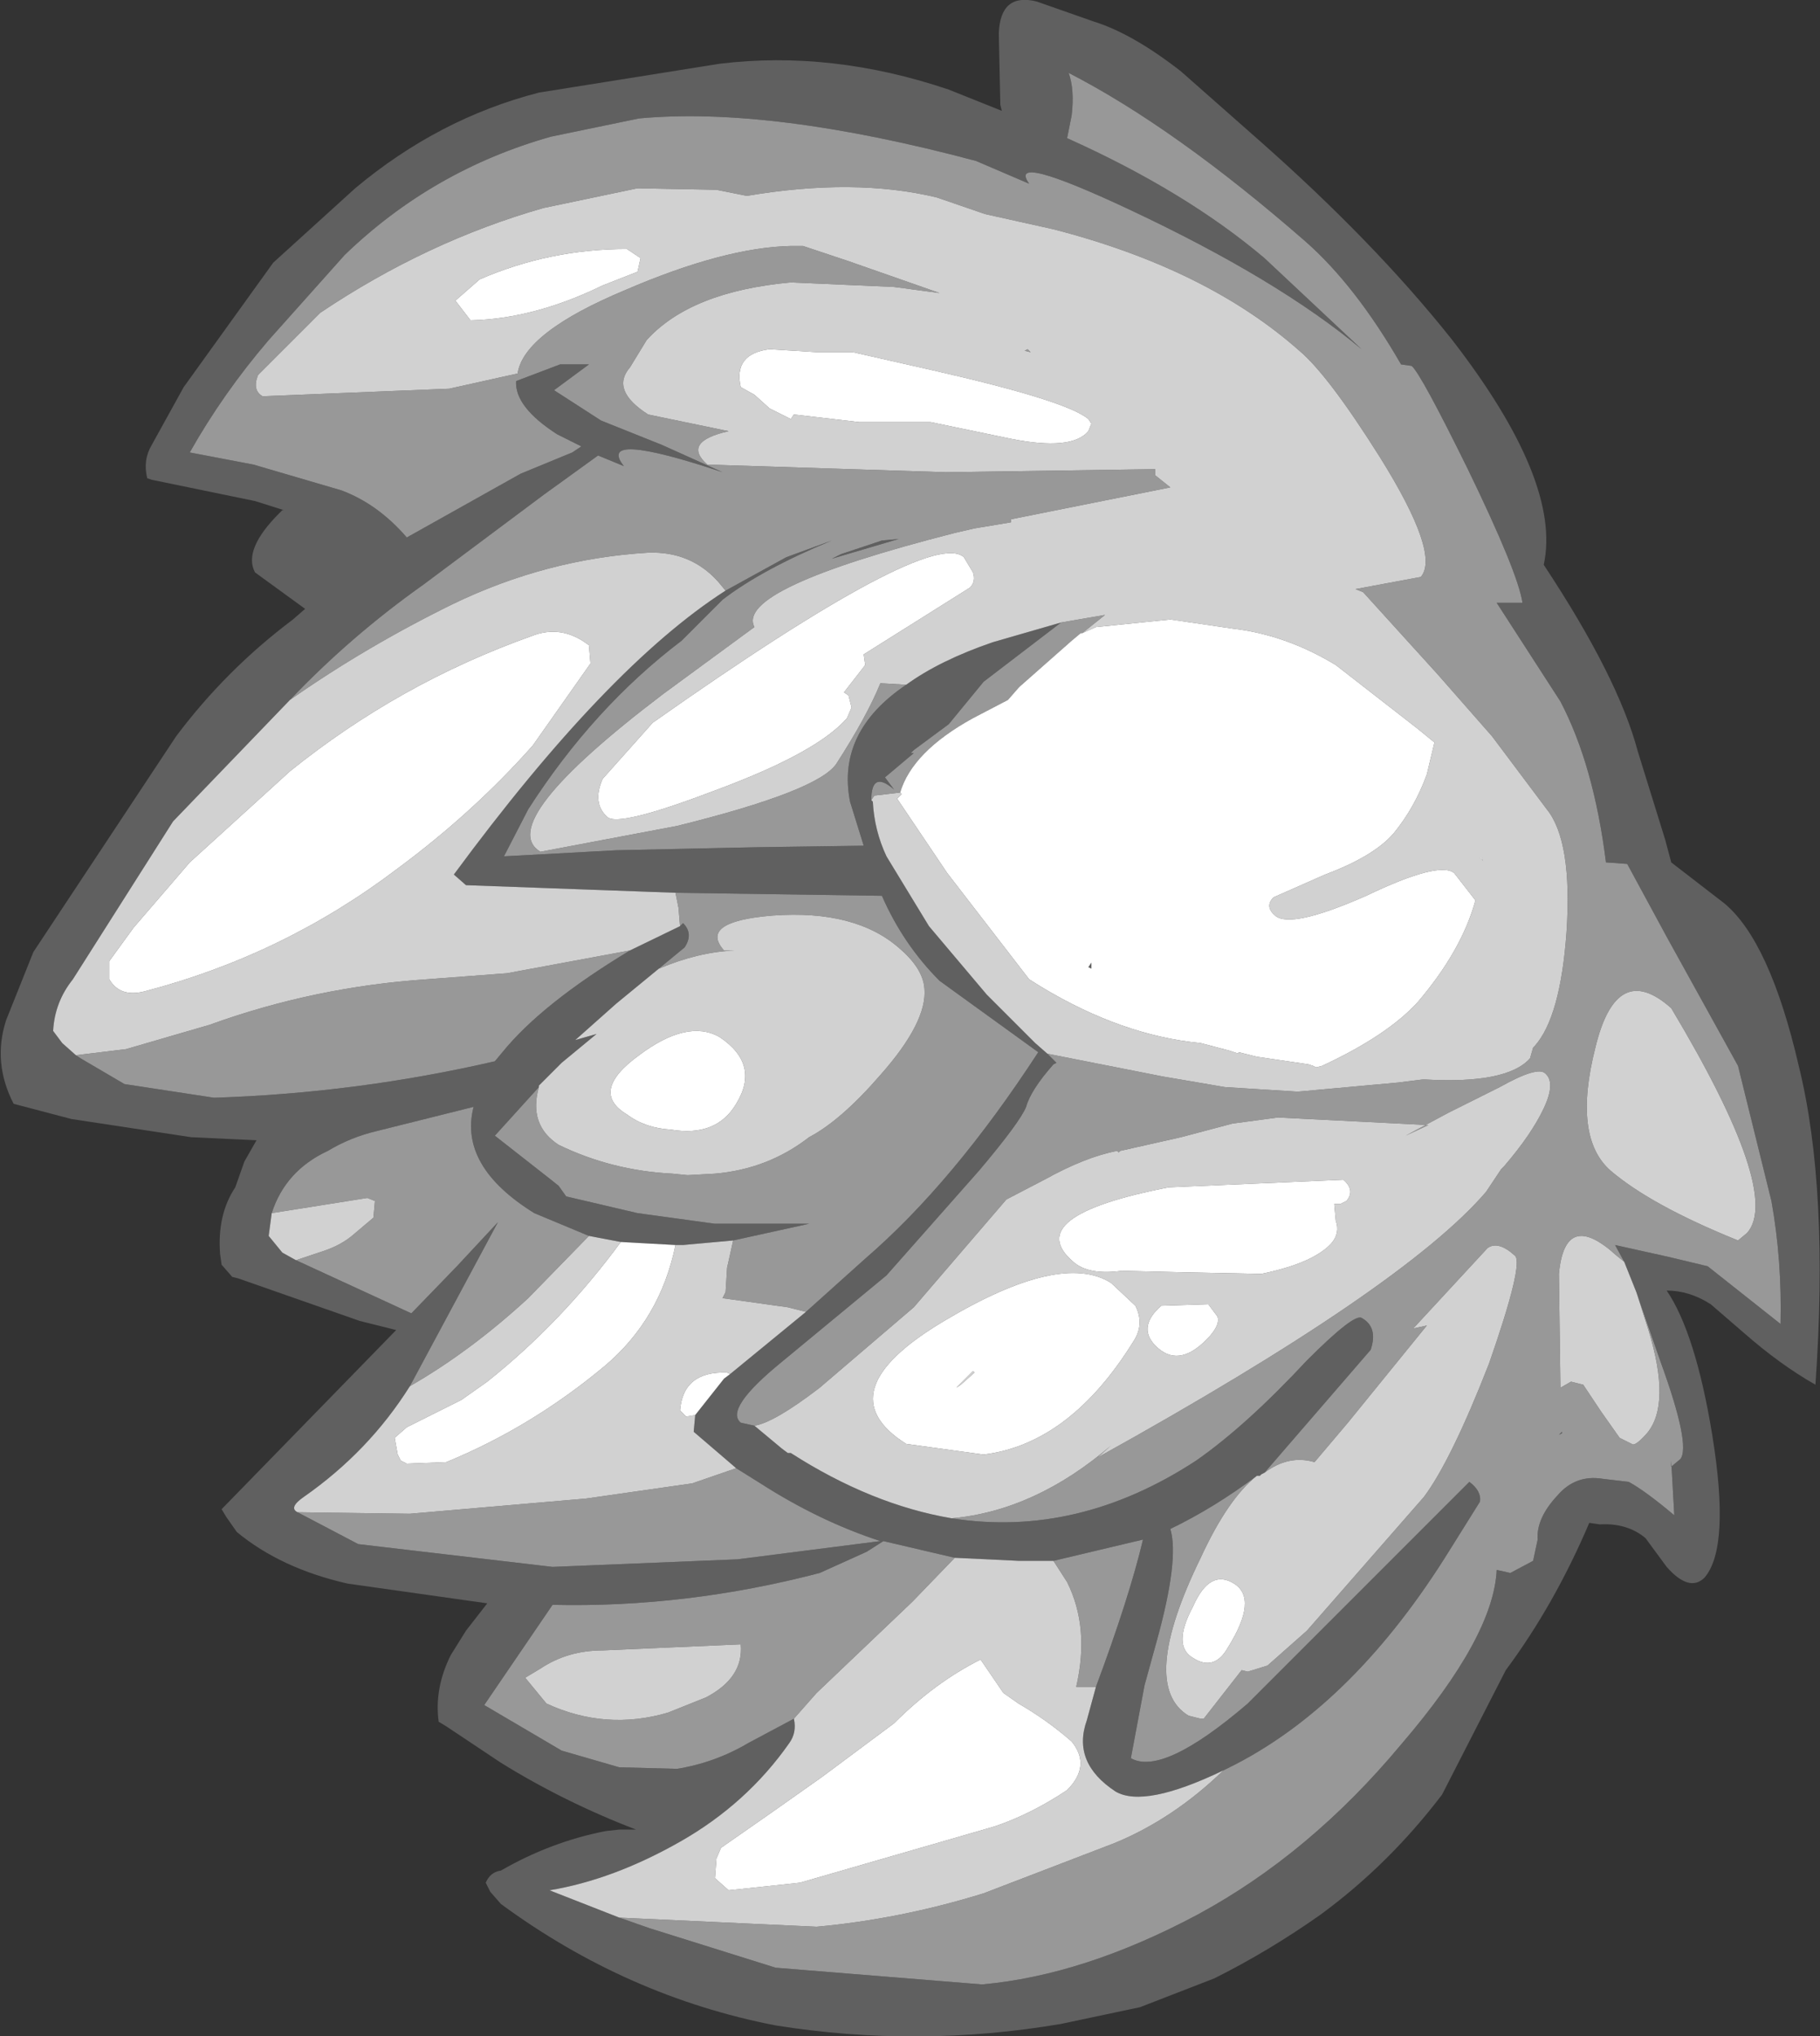 <?xml version="1.0" encoding="UTF-8" standalone="no"?>
<svg xmlns:ffdec="https://www.free-decompiler.com/flash" xmlns:xlink="http://www.w3.org/1999/xlink" ffdec:objectType="shape" height="67.05px" width="59.95px" xmlns="http://www.w3.org/2000/svg">
  <rect width="100%" height="100%" fill="#333333" stroke="none"/>
  <g transform="matrix(1.0, 0.0, 0.0, 1.0, 55.15, 29.5)">
    <path d="M-25.3 -6.95 Q-24.2 -7.75 -22.45 -8.35 L-20.2 -9.0 -22.75 -7.05 -23.9 -5.65 -25.05 -4.8 -25.15 -4.7 -25.05 -4.7 -26.0 -3.9 -25.7 -3.5 Q-26.45 -4.15 -26.45 -3.15 L-26.4 -3.1 Q-26.35 -2.15 -25.95 -1.3 L-24.55 1.0 -22.65 3.25 -21.05 4.85 -20.65 5.2 -20.35 5.5 -20.45 5.55 Q-21.2 6.4 -21.35 6.95 -21.55 7.45 -22.9 9.05 L-25.95 12.5 -29.4 15.35 Q-31.3 16.9 -30.75 17.35 L-30.3 17.45 -29.4 18.2 -29.2 18.35 -29.1 18.35 Q-26.45 20.05 -23.8 20.5 -19.65 21.15 -15.75 18.6 -14.1 17.45 -12.1 15.3 -10.55 13.75 -10.3 13.9 -9.75 14.2 -10.0 14.95 L-13.5 19.0 -13.6 19.05 -13.65 19.1 -13.75 19.1 Q-15.15 20.15 -16.6 20.85 -16.3 21.85 -17.05 24.55 L-17.45 26.0 -17.9 28.4 Q-16.85 29.0 -14.05 26.6 L-11.7 24.25 -6.75 19.3 Q-6.35 19.6 -6.4 19.95 L-7.4 21.55 Q-10.5 26.55 -14.45 28.6 L-14.85 28.8 Q-17.45 30.05 -18.4 29.5 -19.85 28.55 -19.35 27.15 L-19.05 26.05 Q-17.95 23.1 -17.5 21.2 L-20.45 21.9 -21.6 21.9 -23.7 21.8 -26.05 21.25 -26.6 21.6 -28.15 22.3 Q-32.55 23.45 -36.95 23.35 L-39.2 26.65 -36.65 28.15 -34.75 28.7 -32.85 28.75 Q-31.6 28.55 -30.5 27.9 L-29.0 27.1 Q-28.9 27.55 -29.15 27.9 -30.55 29.9 -32.75 31.15 -34.95 32.4 -37.05 32.75 L-34.75 33.65 -33.75 34.0 -29.6 35.3 -22.8 35.85 Q-19.45 35.55 -15.7 33.55 -12.0 31.55 -9.0 27.95 -5.95 24.4 -5.85 22.2 L-5.4 22.3 -4.65 21.9 -4.5 21.2 Q-4.55 20.5 -3.85 19.75 -3.25 19.05 -2.35 19.2 L-1.5 19.3 Q-0.95 19.6 0.0 20.4 L-0.1 18.6 -0.1 18.8 0.2 18.55 Q0.55 18.1 -0.45 15.35 L-1.25 13.05 -1.65 12.05 -1.95 11.5 -0.15 11.9 1.1 12.2 3.5 14.1 Q3.55 12.0 3.2 10.05 L2.1 5.6 -0.25 1.35 -1.55 -1.05 -2.25 -1.1 Q-2.65 -4.3 -3.75 -6.4 L-5.85 -9.65 -5.0 -9.65 Q-5.15 -10.65 -6.8 -14.05 -8.35 -17.2 -8.65 -17.45 L-9.0 -17.5 Q-10.5 -20.1 -12.15 -21.55 -16.45 -25.3 -19.95 -27.1 -19.75 -26.55 -19.85 -25.7 L-20.0 -24.95 Q-16.1 -23.2 -13.5 -21.0 L-10.3 -18.0 Q-13.05 -20.3 -17.95 -22.6 -22.0 -24.5 -21.25 -23.45 L-23.0 -24.2 Q-29.75 -26.0 -34.1 -25.6 L-37.0 -25.0 Q-40.9 -23.9 -43.8 -21.1 L-46.3 -18.3 Q-47.8 -16.55 -48.9 -14.6 L-46.8 -14.2 -43.9 -13.35 Q-42.7 -12.9 -41.75 -11.8 L-38.0 -13.9 -36.3 -14.6 -36.0 -14.8 -36.8 -15.2 Q-38.2 -16.1 -38.15 -16.95 L-36.7 -17.5 -35.75 -17.5 -36.9 -16.65 -35.35 -15.65 -33.35 -14.85 -31.35 -13.95 Q-35.55 -15.35 -34.6 -14.15 L-35.45 -14.5 -37.25 -13.2 -41.2 -10.25 Q-43.6 -8.55 -45.6 -6.45 L-49.45 -2.45 -52.75 2.75 Q-53.35 3.5 -53.4 4.45 L-53.1 4.85 -52.65 5.25 -52.5 5.35 -51.05 6.2 -48.1 6.65 Q-43.4 6.5 -38.85 5.45 L-38.6 5.15 Q-37.3 3.55 -34.4 1.8 L-32.75 1.0 -32.65 0.9 Q-32.3 1.25 -32.6 1.7 L-33.45 2.4 -34.85 3.55 -36.2 4.75 -35.5 4.55 -36.65 5.5 -37.4 6.25 -37.4 6.3 -38.85 7.9 -37.0 9.35 -36.75 9.55 -36.5 9.9 -34.15 10.45 -31.6 10.8 -28.5 10.8 -31.0 11.35 -32.65 11.5 -32.9 11.5 -34.7 11.4 -35.75 11.2 -37.55 10.45 Q-40.05 8.9 -39.55 6.95 L-42.75 7.75 Q-43.6 7.95 -44.35 8.4 -45.75 9.05 -46.2 10.45 L-46.3 11.2 -45.85 11.75 -45.4 12.0 -41.6 13.75 -40.1 12.2 -38.75 10.75 -41.65 16.15 Q-43.0 18.3 -45.15 19.8 -45.65 20.15 -45.35 20.3 L-43.35 21.35 -36.95 22.1 -30.85 21.85 -26.15 21.25 Q-28.15 20.6 -30.1 19.35 L-30.9 18.85 -32.3 17.65 -32.25 17.1 -31.3 15.9 -31.1 15.75 -28.6 13.7 -26.65 11.95 Q-23.75 9.45 -20.95 5.15 L-24.2 2.8 Q-25.4 1.6 -26.1 0.0 L-32.9 -0.1 -39.8 -0.35 -40.2 -0.7 Q-35.15 -7.55 -31.25 -10.05 L-29.25 -11.15 -27.75 -11.7 Q-30.05 -10.75 -31.35 -9.75 L-32.7 -8.4 Q-35.6 -6.2 -37.75 -2.85 L-38.55 -1.3 -34.85 -1.5 -30.2 -1.6 -26.7 -1.65 -27.15 -3.1 Q-27.6 -5.4 -25.3 -6.95 M-23.9 -26.55 L-22.15 -25.85 -22.2 -26.05 -22.25 -28.4 Q-22.2 -29.75 -21.0 -29.45 L-19.15 -28.8 Q-17.85 -28.4 -16.25 -27.15 L-13.7 -24.9 Q-9.9 -21.55 -7.35 -18.35 -3.7 -13.65 -4.3 -10.9 -1.85 -7.2 -1.2 -4.75 L-0.3 -1.85 -0.1 -1.1 1.65 0.25 Q3.15 1.5 4.1 5.6 5.1 9.65 4.65 16.1 3.5 15.45 2.3 14.4 L1.2 13.45 Q0.5 13.0 -0.25 13.0 0.7 14.4 1.25 17.75 1.85 21.45 1.0 22.45 0.5 22.95 -0.25 22.1 L-0.95 21.15 Q-1.55 20.65 -2.45 20.7 L-2.8 20.65 Q-3.95 23.35 -5.55 25.5 L-7.65 29.6 Q-9.4 31.9 -11.65 33.55 -13.35 34.75 -15.15 35.65 L-17.6 36.6 -20.2 37.15 Q-24.9 37.95 -29.6 37.2 -34.5 36.25 -38.65 33.2 L-39.0 32.8 -39.15 32.5 Q-39.0 32.15 -38.65 32.1 -37.0 31.15 -35.2 30.8 L-34.75 30.75 -34.2 30.75 Q-36.55 29.85 -38.65 28.55 L-40.45 27.35 -40.7 27.2 Q-40.85 26.1 -40.3 25.0 L-39.8 24.2 -39.1 23.3 -43.7 22.65 Q-45.9 22.15 -47.35 20.95 L-47.7 20.45 -47.85 20.2 -42.1 14.3 -43.3 14.0 -47.3 12.6 -47.5 12.55 -47.85 12.15 -47.9 11.8 Q-48.0 10.5 -47.4 9.6 L-47.1 8.75 -46.7 8.05 -48.85 7.95 -52.8 7.35 -54.7 6.85 Q-55.4 5.5 -54.95 4.1 L-54.05 1.85 -49.35 -5.25 Q-47.7 -7.45 -45.5 -9.1 L-45.1 -9.45 -46.75 -10.65 Q-47.15 -11.4 -45.95 -12.6 L-45.85 -12.7 -45.8 -12.7 -46.75 -13.0 -50.15 -13.7 -50.3 -13.75 Q-50.45 -14.35 -50.15 -14.85 L-49.1 -16.75 -46.15 -20.85 -43.45 -23.3 Q-40.7 -25.6 -37.4 -26.45 L-31.45 -27.4 Q-27.75 -27.85 -23.9 -26.55 M-26.1 -11.7 L-25.55 -11.75 -27.75 -11.1 -27.65 -11.15 -27.45 -11.25 -26.1 -11.7 M-19.2 2.2 L-19.2 2.4 -19.3 2.35 -19.2 2.2 M-3.7 17.7 L-3.8 17.75 -3.7 17.65 -3.7 17.7" fill="#606060" fill-rule="evenodd" stroke="none"/>
    <path d="M-20.65 5.2 L-16.85 5.95 -14.8 6.3 -12.4 6.45 -9.1 6.15 -8.3 6.05 -8.2 6.05 Q-5.5 6.2 -4.75 5.35 L-4.65 5.0 -4.6 4.95 Q-3.75 4.0 -3.55 1.2 -3.35 -1.8 -4.2 -2.85 L-6.0 -5.25 -7.8 -7.3 -10.25 -10.0 -10.5 -10.1 -8.35 -10.5 Q-7.7 -11.25 -9.7 -14.45 -11.4 -17.15 -12.35 -17.95 -15.4 -20.65 -20.45 -21.95 L-22.7 -22.45 -24.3 -23.0 Q-27.0 -23.65 -30.55 -23.05 L-31.55 -23.25 -34.15 -23.3 -37.25 -22.65 Q-41.1 -21.55 -44.6 -19.2 L-46.65 -17.15 Q-46.85 -16.65 -46.5 -16.45 L-40.35 -16.7 -38.1 -17.2 Q-37.9 -18.55 -34.55 -19.95 -31.3 -21.35 -29.1 -21.4 L-28.7 -21.4 -27.2 -20.9 -24.2 -19.85 -25.7 -20.05 -29.1 -20.2 Q-32.4 -19.9 -33.85 -18.3 L-34.4 -17.4 Q-35.05 -16.65 -33.8 -15.85 L-31.15 -15.3 Q-32.7 -14.95 -31.85 -14.2 L-24.0 -13.95 -17.1 -14.05 -17.1 -13.85 -16.6 -13.45 -21.85 -12.4 -21.85 -12.3 -23.05 -12.1 -23.7 -11.95 Q-30.95 -10.1 -30.3 -8.85 L-33.3 -6.65 Q-38.9 -2.4 -37.35 -1.45 L-32.85 -2.3 Q-28.2 -3.45 -27.6 -4.35 -26.6 -5.9 -26.15 -7.0 L-25.3 -6.95 Q-27.6 -5.4 -27.15 -3.1 L-26.7 -1.65 -30.2 -1.6 -34.85 -1.5 -38.55 -1.3 -37.75 -2.85 Q-35.6 -6.2 -32.7 -8.4 L-31.35 -9.75 Q-30.05 -10.75 -27.75 -11.7 L-29.25 -11.15 -31.25 -10.05 -31.5 -10.35 Q-32.4 -11.35 -33.8 -11.3 -37.15 -11.1 -40.25 -9.6 -43.1 -8.2 -45.6 -6.45 -43.6 -8.55 -41.2 -10.25 L-37.25 -13.2 -35.45 -14.5 -34.6 -14.15 Q-35.55 -15.35 -31.35 -13.95 L-33.35 -14.85 -35.35 -15.65 -36.9 -16.65 -35.75 -17.5 -36.7 -17.5 -38.15 -16.95 Q-38.2 -16.1 -36.8 -15.2 L-36.0 -14.8 -36.3 -14.6 -38.0 -13.9 -41.75 -11.8 Q-42.7 -12.9 -43.9 -13.35 L-46.8 -14.2 -48.9 -14.6 Q-47.8 -16.55 -46.3 -18.3 L-43.8 -21.1 Q-40.9 -23.9 -37.0 -25.0 L-34.1 -25.6 Q-29.75 -26.0 -23.0 -24.2 L-21.25 -23.45 Q-22.0 -24.5 -17.95 -22.6 -13.05 -20.3 -10.3 -18.0 L-13.5 -21.0 Q-16.1 -23.2 -20.0 -24.95 L-19.85 -25.7 Q-19.75 -26.55 -19.95 -27.1 -16.45 -25.3 -12.15 -21.55 -10.5 -20.1 -9.0 -17.5 L-8.65 -17.45 Q-8.35 -17.2 -6.8 -14.05 -5.15 -10.65 -5.0 -9.65 L-5.85 -9.65 -3.75 -6.4 Q-2.65 -4.3 -2.25 -1.1 L-1.55 -1.05 -0.25 1.35 2.1 5.6 3.2 10.05 Q3.55 12.0 3.5 14.1 L1.1 12.2 -0.15 11.9 -1.95 11.5 -1.65 12.05 -1.9 11.85 Q-3.6 10.3 -3.8 12.45 L-3.75 16.2 -3.4 16.0 -3.0 16.1 -2.4 17.0 -1.8 17.85 -1.4 18.05 Q-1.3 18.15 -0.9 17.7 -0.1 16.75 -0.85 14.3 L-1.2 13.2 -1.25 13.05 -0.45 15.35 Q0.55 18.1 0.2 18.55 L-0.1 18.8 -0.1 18.6 0.0 20.4 Q-0.95 19.6 -1.5 19.3 L-2.35 19.2 Q-3.25 19.05 -3.85 19.75 -4.55 20.5 -4.5 21.2 L-4.65 21.9 -5.4 22.3 -5.85 22.2 Q-5.95 24.4 -9.0 27.95 -12.0 31.55 -15.7 33.55 -19.45 35.55 -22.8 35.85 L-29.6 35.3 -33.75 34.0 -34.75 33.65 -28.25 33.95 Q-25.5 33.7 -22.75 32.85 L-18.45 31.2 Q-16.5 30.4 -14.85 28.8 L-14.45 28.6 Q-10.5 26.55 -7.4 21.55 L-6.4 19.95 Q-6.35 19.6 -6.75 19.3 L-11.7 24.25 -14.05 26.6 Q-16.85 29.0 -17.9 28.4 L-17.45 26.0 -17.05 24.55 Q-16.3 21.85 -16.6 20.85 -15.15 20.15 -13.75 19.1 -14.7 19.85 -15.6 21.8 -17.65 26.0 -16.0 27.0 L-15.6 27.1 -15.5 27.1 -14.25 25.5 -14.05 25.55 -13.4 25.35 -12.1 24.2 -8.25 19.8 Q-7.35 18.6 -6.1 15.4 -4.95 12.1 -5.25 11.85 -5.8 11.35 -6.15 11.6 L-8.6 14.25 -8.15 14.15 -10.75 17.35 -11.85 18.65 Q-12.7 18.4 -13.5 19.0 L-10.0 14.95 Q-9.75 14.2 -10.3 13.9 -10.55 13.75 -12.1 15.3 -14.1 17.45 -15.75 18.6 -19.65 21.15 -23.8 20.5 -21.05 20.25 -18.55 18.1 L-19.0 18.5 Q-8.9 12.9 -6.2 9.75 L-5.7 9.0 -5.6 8.9 Q-4.7 7.85 -4.3 7.0 -3.9 6.15 -4.25 5.85 -4.5 5.6 -5.75 6.3 L-7.45 7.15 -8.85 7.9 -8.1 7.55 -13.05 7.3 -14.55 7.5 -16.25 7.95 -18.25 8.4 -18.3 8.45 -18.35 8.4 Q-19.4 8.6 -20.75 9.35 L-22.0 10.0 -25.05 13.55 -28.15 16.2 Q-29.65 17.35 -30.3 17.45 L-30.75 17.35 Q-31.3 16.9 -29.4 15.35 L-25.95 12.5 -22.9 9.05 Q-21.55 7.45 -21.35 6.95 -21.2 6.4 -20.45 5.55 L-20.35 5.5 -20.65 5.2 M-20.2 -9.0 L-18.75 -9.25 -19.5 -8.65 -19.55 -8.65 -19.85 -8.4 -21.55 -6.9 -21.6 -6.85 -21.95 -6.45 -23.1 -5.85 Q-25.1 -4.75 -25.5 -3.4 L-26.35 -3.3 -26.45 -3.15 Q-26.45 -4.15 -25.7 -3.5 L-26.0 -3.9 -25.05 -4.7 -25.15 -4.7 -25.05 -4.8 -23.9 -5.65 -22.75 -7.05 -20.2 -9.0 M-21.2 -17.9 L-21.4 -17.95 -21.3 -18.0 -21.2 -17.9 M-26.1 -11.7 L-27.45 -11.25 -27.65 -11.15 -27.75 -11.1 -25.55 -11.75 -26.1 -11.7 M-0.1 3.7 Q-1.9 2.1 -2.6 5.0 -3.35 7.95 -2.1 9.05 -0.75 10.2 2.1 11.35 L2.4 11.1 Q3.55 9.8 -0.1 3.7 M-3.7 17.7 L-3.7 17.65 -3.8 17.75 -3.7 17.7 M-32.9 -0.1 L-26.1 0.0 Q-25.4 1.6 -24.2 2.8 L-20.95 5.15 Q-23.75 9.45 -26.65 11.95 L-28.6 13.7 -29.2 13.55 -31.35 13.25 -31.25 13.05 -31.2 12.25 -31.0 11.35 -28.5 10.8 -31.6 10.8 -34.15 10.45 -36.5 9.9 -36.75 9.55 -37.0 9.35 -38.85 7.9 -37.4 6.3 Q-37.75 7.55 -36.75 8.2 -35.0 9.05 -33.0 9.15 L-32.5 9.2 -31.6 9.15 Q-29.85 9.0 -28.5 7.95 -27.45 7.4 -26.15 5.9 -24.6 4.15 -24.7 3.05 -24.75 2.4 -25.5 1.75 -26.95 0.45 -29.7 0.65 -32.15 0.85 -31.3 1.8 L-30.95 1.8 Q-32.15 1.85 -33.45 2.4 L-32.6 1.7 Q-32.3 1.25 -32.65 0.9 L-32.75 1.0 -32.8 0.4 -32.9 -0.1 M-30.9 18.85 L-30.1 19.35 Q-28.15 20.6 -26.15 21.25 L-30.85 21.85 -36.95 22.1 -43.35 21.35 -45.35 20.3 -41.65 20.35 -35.85 19.85 -32.35 19.35 -30.9 18.85 M-41.65 16.15 L-38.75 10.75 -40.1 12.2 -41.6 13.75 -45.4 12.0 -44.5 11.7 Q-43.9 11.5 -43.5 11.15 L-42.85 10.6 -42.8 10.05 -43.05 9.95 -46.2 10.45 Q-45.75 9.05 -44.35 8.4 -43.6 7.95 -42.75 7.75 L-39.55 6.95 Q-40.05 8.9 -37.55 10.45 L-35.75 11.2 -37.75 13.25 Q-39.65 15.0 -41.65 16.15 M-34.4 1.8 Q-37.3 3.55 -38.6 5.15 L-38.85 5.45 Q-43.4 6.5 -48.1 6.65 L-51.05 6.2 -52.5 5.35 -52.65 5.25 -51.0 5.05 -48.25 4.25 Q-44.8 3.0 -41.1 2.75 L-38.45 2.55 -34.4 1.8 M-29.0 27.1 L-30.5 27.9 Q-31.6 28.55 -32.85 28.75 L-34.75 28.7 -36.65 28.15 -39.2 26.65 -36.95 23.35 Q-32.55 23.45 -28.15 22.3 L-26.6 21.6 -26.05 21.25 -23.7 21.8 -25.1 23.25 -28.25 26.25 -29.0 27.1 M-20.45 21.9 L-17.5 21.2 Q-17.95 23.1 -19.05 26.05 L-19.7 26.05 Q-19.25 24.1 -20.0 22.6 L-20.45 21.9 M-37.15 26.6 Q-35.2 27.5 -33.15 26.9 L-31.9 26.4 Q-30.65 25.75 -30.75 24.65 L-35.3 24.85 Q-36.45 24.85 -37.35 25.45 L-37.85 25.75 -37.15 26.6" fill="#989898" fill-rule="evenodd" stroke="none"/>
    <path d="M-25.3 -6.95 L-26.15 -7.0 Q-26.6 -5.9 -27.6 -4.35 -28.2 -3.45 -32.85 -2.3 L-37.35 -1.45 Q-38.9 -2.4 -33.3 -6.65 L-30.3 -8.85 Q-30.95 -10.1 -23.7 -11.95 L-23.05 -12.1 -21.85 -12.3 -21.85 -12.4 -16.6 -13.45 -17.1 -13.85 -17.1 -14.05 -24.0 -13.95 -31.85 -14.2 Q-32.7 -14.95 -31.15 -15.3 L-33.8 -15.85 Q-35.05 -16.65 -34.4 -17.4 L-33.85 -18.3 Q-32.4 -19.9 -29.1 -20.2 L-25.7 -20.05 -24.2 -19.85 -27.2 -20.9 -28.7 -21.4 -29.1 -21.4 Q-31.3 -21.35 -34.55 -19.95 -37.9 -18.55 -38.1 -17.2 L-40.35 -16.7 -46.5 -16.45 Q-46.85 -16.65 -46.65 -17.15 L-44.6 -19.2 Q-41.1 -21.55 -37.25 -22.65 L-34.15 -23.3 -31.55 -23.25 -30.55 -23.05 Q-27.0 -23.65 -24.3 -23.0 L-22.7 -22.45 -20.45 -21.95 Q-15.4 -20.65 -12.35 -17.95 -11.4 -17.15 -9.7 -14.45 -7.7 -11.25 -8.35 -10.5 L-10.5 -10.1 -10.25 -10.0 -7.8 -7.3 -6.0 -5.25 -4.2 -2.85 Q-3.35 -1.8 -3.55 1.2 -3.75 4.0 -4.6 4.95 L-4.65 5.0 -4.75 5.35 Q-5.5 6.2 -8.2 6.05 L-8.3 6.05 -9.1 6.15 -12.4 6.45 -14.8 6.3 -16.85 5.95 -20.65 5.2 -21.05 4.85 -22.65 3.25 -24.55 1.0 -25.95 -1.3 Q-26.35 -2.15 -26.4 -3.1 L-26.45 -3.15 -26.35 -3.3 -25.5 -3.4 -25.45 -3.35 -25.55 -3.25 -25.6 -3.2 -23.95 -0.75 -21.25 2.75 -20.85 3.0 Q-18.2 4.6 -15.6 4.85 L-14.65 5.1 -14.35 5.2 -14.35 5.15 -13.75 5.3 -12.05 5.55 -11.9 5.6 -11.8 5.65 -11.6 5.6 Q-9.45 4.6 -8.45 3.5 -7.0 1.8 -6.55 0.15 L-7.25 -0.75 Q-7.75 -1.15 -10.15 0.0 -12.65 1.1 -13.15 0.65 -13.5 0.35 -13.2 0.05 L-11.5 -0.7 Q-9.9 -1.3 -9.25 -2.05 -8.55 -2.9 -8.15 -4.0 L-7.9 -5.05 -8.45 -5.5 -11.15 -7.6 Q-12.8 -8.6 -14.55 -8.8 L-16.6 -9.1 -19.05 -8.85 -19.5 -8.65 -18.75 -9.25 -20.2 -9.0 -22.45 -8.35 Q-24.2 -7.75 -25.3 -6.95 M-30.3 17.45 Q-29.65 17.35 -28.15 16.2 L-25.05 13.55 -22.0 10.0 -20.75 9.35 Q-19.4 8.6 -18.35 8.4 L-18.3 8.45 -18.25 8.4 -16.25 7.95 -14.55 7.5 -13.05 7.3 -8.1 7.55 -8.85 7.9 -7.45 7.15 -5.75 6.3 Q-4.5 5.6 -4.25 5.85 -3.9 6.15 -4.3 7.0 -4.7 7.85 -5.6 8.9 L-5.7 9.0 -6.2 9.75 Q-8.9 12.9 -19.0 18.5 L-18.55 18.1 Q-21.05 20.25 -23.8 20.5 -26.45 20.05 -29.1 18.35 L-29.2 18.35 -29.4 18.2 -30.3 17.45 M-13.5 19.0 Q-12.7 18.4 -11.85 18.65 L-10.75 17.35 -8.15 14.15 -8.6 14.25 -6.15 11.6 Q-5.8 11.35 -5.25 11.85 -4.95 12.1 -6.1 15.4 -7.35 18.6 -8.25 19.8 L-12.1 24.2 -13.4 25.35 -14.05 25.55 -14.25 25.5 -15.5 27.1 -15.6 27.1 -16.0 27.0 Q-17.65 26.0 -15.6 21.8 -14.7 19.85 -13.75 19.1 L-13.65 19.1 -13.6 19.05 -13.5 19.0 M-14.85 28.8 Q-16.5 30.4 -18.45 31.2 L-22.75 32.85 Q-25.5 33.7 -28.25 33.95 L-34.75 33.65 -37.05 32.75 Q-34.95 32.4 -32.75 31.15 -30.55 29.9 -29.15 27.9 -28.9 27.55 -29.0 27.1 L-28.25 26.25 -25.1 23.25 -23.7 21.8 -21.6 21.9 -20.45 21.9 -20.0 22.6 Q-19.25 24.1 -19.7 26.05 L-19.05 26.05 -19.35 27.15 Q-19.85 28.55 -18.4 29.5 -17.45 30.05 -14.85 28.8 M-1.25 13.05 L-1.2 13.2 -0.85 14.3 Q-0.1 16.75 -0.9 17.7 -1.3 18.15 -1.4 18.05 L-1.8 17.85 -2.4 17.0 -3.0 16.1 -3.4 16.0 -3.75 16.2 -3.8 12.45 Q-3.6 10.3 -1.9 11.85 L-1.65 12.05 -1.25 13.05 M-45.6 -6.45 Q-43.1 -8.2 -40.25 -9.6 -37.15 -11.1 -33.8 -11.3 -32.4 -11.35 -31.5 -10.35 L-31.25 -10.05 Q-35.15 -7.55 -40.2 -0.7 L-39.8 -0.35 -32.9 -0.1 -32.8 0.4 -32.75 1.0 -34.4 1.8 -38.45 2.55 -41.1 2.75 Q-44.8 3.0 -48.25 4.25 L-51.0 5.05 -52.65 5.25 -53.1 4.85 -53.4 4.45 Q-53.35 3.5 -52.75 2.75 L-49.45 -2.45 -45.6 -6.45 M-51.55 2.15 L-51.55 2.75 Q-51.2 3.35 -50.4 3.15 -45.8 1.95 -42.05 -0.9 -39.55 -2.75 -37.6 -4.95 L-35.7 -7.65 -35.75 -8.25 Q-36.65 -8.95 -37.65 -8.55 -42.0 -7.0 -45.6 -4.1 L-48.9 -1.1 -50.75 1.05 -51.55 2.15 M-29.1 -15.7 L-29.0 -15.85 -26.85 -15.6 -24.5 -15.6 -21.85 -15.05 Q-19.85 -14.65 -19.3 -15.3 L-19.2 -15.55 -19.3 -15.7 Q-20.0 -16.3 -24.4 -17.3 L-27.05 -17.9 -28.2 -17.9 -29.8 -18.0 Q-31.0 -17.85 -30.75 -16.75 L-30.3 -16.5 -29.8 -16.05 -29.1 -15.7 M-21.2 -17.9 L-21.3 -18.0 -21.4 -17.95 -21.2 -17.9 M-39.65 -18.95 Q-37.55 -19.0 -35.3 -20.1 L-34.15 -20.55 -34.05 -21.0 -34.5 -21.3 Q-37.05 -21.3 -39.35 -20.3 L-40.15 -19.6 -39.65 -18.95 M-35.3 -3.85 Q-35.65 -3.05 -35.15 -2.6 -34.8 -2.25 -31.65 -3.45 -28.25 -4.7 -27.25 -5.85 L-27.1 -6.2 -27.2 -6.6 -27.35 -6.7 -26.65 -7.6 -26.7 -7.95 -23.2 -10.15 Q-23.0 -10.35 -23.1 -10.65 L-23.4 -11.15 Q-24.5 -12.15 -33.65 -5.7 L-35.3 -3.85 M-6.4 -1.25 L-6.3 -1.15 -6.35 -1.25 -6.4 -1.25 M-0.1 3.7 Q3.55 9.8 2.4 11.1 L2.1 11.35 Q-0.75 10.2 -2.1 9.05 -3.35 7.95 -2.6 5.0 -1.9 2.1 -0.1 3.7 M-18.55 12.75 Q-20.2 11.7 -24.05 14.0 -28.0 16.35 -25.3 18.05 L-22.75 18.4 Q-19.9 18.05 -17.8 14.65 -17.45 14.1 -17.75 13.5 L-18.55 12.75 M-15.35 13.45 L-16.9 13.5 Q-17.75 14.25 -17.0 14.9 -16.25 15.55 -15.3 14.5 -14.95 14.1 -15.05 13.85 L-15.35 13.45 M-10.9 9.35 L-16.65 9.6 Q-21.55 10.55 -19.8 12.05 -19.3 12.5 -18.2 12.35 L-16.1 12.4 -13.6 12.45 Q-11.9 12.1 -11.3 11.45 -11.0 11.1 -11.15 10.7 L-11.2 10.15 -11.0 10.15 -10.8 10.05 Q-10.5 9.7 -10.9 9.35 M-14.5 22.65 Q-15.3 22.15 -15.85 23.4 -16.55 24.7 -15.85 25.1 -15.15 25.55 -14.7 24.75 -13.7 23.15 -14.5 22.65 M-33.45 2.4 Q-32.15 1.85 -30.95 1.8 L-31.3 1.8 Q-32.15 0.85 -29.7 0.65 -26.95 0.45 -25.5 1.75 -24.75 2.4 -24.7 3.05 -24.6 4.15 -26.15 5.9 -27.45 7.4 -28.5 7.95 -29.85 9.0 -31.6 9.15 L-32.5 9.2 -33.0 9.15 Q-35.0 9.05 -36.75 8.2 -37.75 7.55 -37.4 6.3 L-37.4 6.25 -36.65 5.5 -35.5 4.55 -36.2 4.75 -34.85 3.55 -33.45 2.4 M-31.0 11.35 L-31.2 12.25 -31.25 13.05 -31.35 13.25 -29.2 13.55 -28.6 13.7 -31.1 15.75 -31.2 15.7 Q-32.65 15.65 -32.75 16.95 L-32.55 17.15 -32.25 17.1 -32.3 17.65 -30.9 18.85 -32.35 19.35 -35.85 19.85 -41.65 20.35 -45.35 20.3 Q-45.65 20.15 -45.15 19.8 -43.0 18.3 -41.65 16.15 -39.65 15.0 -37.75 13.25 L-35.75 11.2 -34.7 11.4 Q-36.65 14.05 -39.1 16.0 L-39.95 16.6 -41.75 17.5 -42.15 17.85 -42.05 18.4 -41.95 18.6 -41.75 18.7 -40.45 18.65 Q-37.65 17.5 -35.25 15.5 -33.4 13.95 -32.9 11.5 L-32.65 11.5 -31.0 11.35 M-45.4 12.0 L-45.85 11.75 -46.3 11.2 -46.2 10.45 -43.05 9.95 -42.8 10.05 -42.85 10.6 -43.5 11.15 Q-43.9 11.5 -44.5 11.7 L-45.4 12.0 M-31.45 4.65 Q-32.5 4.05 -34.1 5.25 -35.75 6.45 -34.5 7.2 -33.9 7.65 -33.05 7.7 -31.55 7.95 -30.9 6.85 -30.1 5.55 -31.45 4.65 M-23.5 16.1 L-23.65 16.2 -23.1 15.65 -23.05 15.7 -23.5 16.1 M-31.15 32.75 L-28.8 32.5 -22.4 30.65 Q-21.2 30.25 -20.0 29.45 -19.2 28.65 -19.85 27.85 -20.65 27.15 -21.6 26.6 L-22.1 26.25 -22.85 25.15 Q-24.35 25.9 -25.7 27.25 L-28.05 29.0 -29.75 30.2 -31.4 31.35 -31.55 31.7 -31.6 32.35 -31.15 32.75 M-37.15 26.6 L-37.85 25.75 -37.35 25.45 Q-36.45 24.85 -35.3 24.85 L-30.75 24.65 Q-30.65 25.75 -31.9 26.4 L-33.15 26.9 Q-35.2 27.5 -37.15 26.6" fill="#d1d1d1" fill-rule="evenodd" stroke="none"/>
    <path d="M-19.5 -8.65 L-19.05 -8.85 -16.6 -9.1 -14.55 -8.8 Q-12.8 -8.6 -11.15 -7.6 L-8.45 -5.5 -7.9 -5.05 -8.15 -4.0 Q-8.55 -2.9 -9.25 -2.05 -9.9 -1.3 -11.5 -0.7 L-13.2 0.05 Q-13.5 0.35 -13.15 0.65 -12.65 1.1 -10.15 0.0 -7.75 -1.15 -7.25 -0.75 L-6.55 0.15 Q-7.0 1.8 -8.45 3.5 -9.45 4.6 -11.6 5.6 L-11.8 5.65 -11.9 5.6 -12.05 5.55 -13.75 5.3 -14.35 5.15 -14.35 5.2 -14.65 5.1 -15.6 4.85 Q-18.2 4.6 -20.85 3.0 L-21.25 2.75 -23.95 -0.75 -25.6 -3.2 -25.55 -3.25 -25.45 -3.35 -25.5 -3.4 Q-25.1 -4.75 -23.1 -5.85 L-21.95 -6.45 -21.6 -6.85 -21.55 -6.9 -19.85 -8.4 -19.55 -8.65 -19.5 -8.65 M-51.55 2.15 L-50.75 1.05 -48.9 -1.1 -45.6 -4.1 Q-42.0 -7.0 -37.65 -8.55 -36.65 -8.95 -35.75 -8.25 L-35.7 -7.65 -37.6 -4.95 Q-39.55 -2.75 -42.05 -0.9 -45.8 1.95 -50.4 3.15 -51.2 3.35 -51.55 2.75 L-51.55 2.15 M-29.1 -15.7 L-29.8 -16.05 -30.3 -16.5 -30.75 -16.75 Q-31.0 -17.85 -29.8 -18.0 L-28.2 -17.9 -27.05 -17.9 -24.4 -17.3 Q-20.0 -16.3 -19.3 -15.7 L-19.2 -15.55 -19.3 -15.3 Q-19.85 -14.65 -21.85 -15.05 L-24.5 -15.6 -26.85 -15.6 -29.0 -15.85 -29.1 -15.7 M-39.65 -18.95 L-40.15 -19.6 -39.35 -20.3 Q-37.05 -21.3 -34.5 -21.3 L-34.05 -21.0 -34.15 -20.55 -35.3 -20.1 Q-37.55 -19.0 -39.65 -18.95 M-35.3 -3.85 L-33.65 -5.7 Q-24.5 -12.15 -23.4 -11.15 L-23.1 -10.65 Q-23.0 -10.35 -23.2 -10.15 L-26.7 -7.95 -26.65 -7.6 -27.35 -6.7 -27.2 -6.6 -27.1 -6.2 -27.25 -5.85 Q-28.25 -4.7 -31.65 -3.45 -34.8 -2.25 -35.15 -2.6 -35.65 -3.05 -35.3 -3.85 M-6.4 -1.25 L-6.35 -1.25 -6.3 -1.15 -6.4 -1.25 M-19.2 2.2 L-19.3 2.35 -19.2 2.4 -19.2 2.2 M-10.9 9.35 Q-10.5 9.7 -10.8 10.05 L-11.0 10.15 -11.2 10.15 -11.15 10.7 Q-11.0 11.1 -11.3 11.45 -11.9 12.1 -13.6 12.45 L-16.1 12.4 -18.2 12.35 Q-19.3 12.5 -19.8 12.05 -21.55 10.55 -16.65 9.6 L-10.9 9.35 M-15.35 13.45 L-15.05 13.85 Q-14.95 14.1 -15.3 14.5 -16.25 15.55 -17.0 14.9 -17.75 14.25 -16.9 13.5 L-15.35 13.45 M-18.55 12.75 L-17.75 13.5 Q-17.45 14.1 -17.8 14.65 -19.9 18.05 -22.75 18.4 L-25.3 18.05 Q-28.0 16.35 -24.05 14.0 -20.2 11.7 -18.55 12.75 M-14.5 22.65 Q-13.7 23.15 -14.7 24.75 -15.15 25.55 -15.85 25.1 -16.55 24.7 -15.85 23.4 -15.3 22.15 -14.5 22.65 M-31.1 15.75 L-31.3 15.9 -32.25 17.1 -32.55 17.15 -32.75 16.95 Q-32.65 15.65 -31.2 15.7 L-31.1 15.75 M-34.7 11.4 L-32.9 11.5 Q-33.4 13.95 -35.25 15.5 -37.65 17.5 -40.45 18.65 L-41.75 18.7 -41.95 18.6 -42.05 18.4 -42.15 17.85 -41.75 17.5 -39.95 16.6 -39.1 16.0 Q-36.65 14.05 -34.7 11.4 M-31.45 4.65 Q-30.1 5.55 -30.9 6.85 -31.55 7.95 -33.05 7.7 -33.9 7.65 -34.5 7.2 -35.75 6.45 -34.1 5.25 -32.5 4.05 -31.45 4.65 M-23.5 16.1 L-23.05 15.7 -23.1 15.65 -23.65 16.2 -23.5 16.1 M-31.15 32.75 L-31.6 32.35 -31.55 31.7 -31.4 31.35 -29.75 30.2 -28.05 29.0 -25.7 27.25 Q-24.35 25.9 -22.85 25.15 L-22.1 26.25 -21.6 26.6 Q-20.65 27.15 -19.85 27.85 -19.2 28.65 -20.0 29.45 -21.2 30.25 -22.4 30.65 L-28.8 32.5 -31.15 32.75" fill="#ffffff" fill-rule="evenodd" stroke="none"/>
  </g>
</svg>
